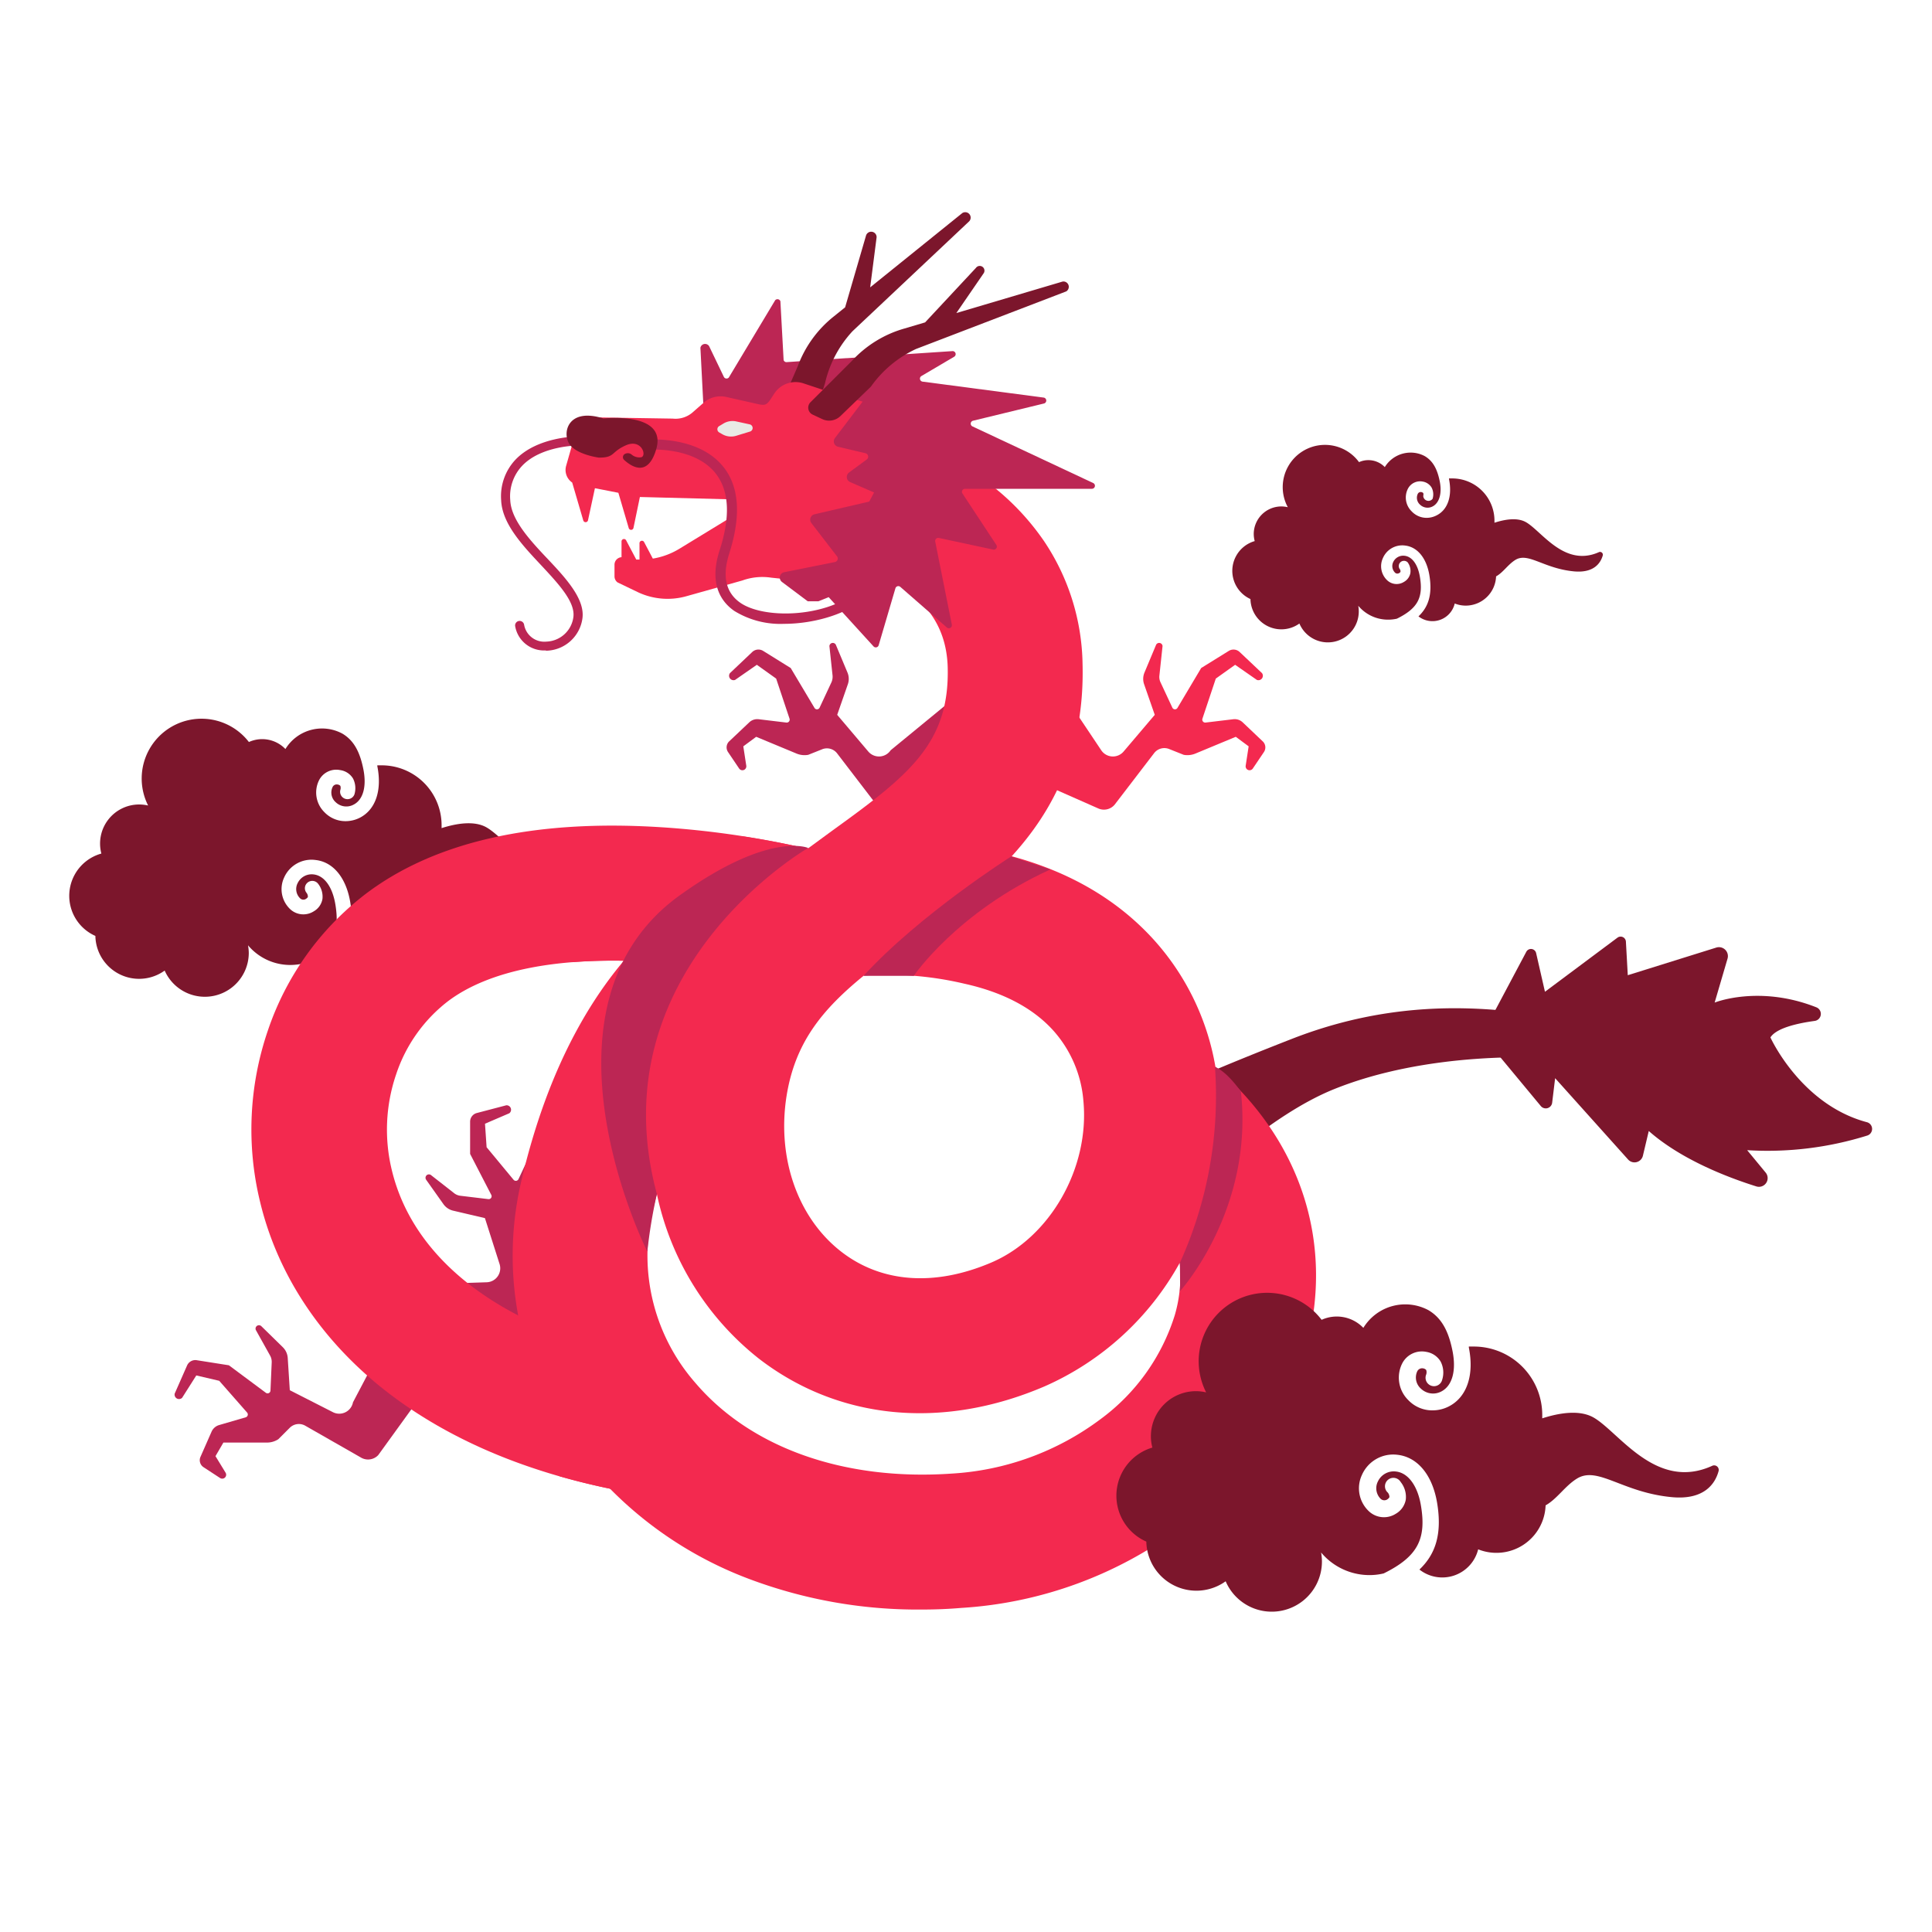 <svg id="dragon" xmlns="http://www.w3.org/2000/svg" viewBox="0 0 300 300"><defs><style>.cls-1{fill:#7c162c;}.cls-2{fill:#bc2654;}.cls-3{fill:#f3294f;}.cls-4{fill:#e9eae5;}</style></defs><title>dragon</title><path class="cls-1" d="M91.63,135.05c-7.6,3.44-12.59-4.54-16.06-6.56-1.94-1.12-4.77-.61-7,.1,0-.15,0-.3,0-.45a9.3,9.3,0,0,0-9.3-9.3l-.68,0,0,.13c.75,3.75-.26,6.74-2.7,8a4.91,4.91,0,0,1-2.22.54,4.5,4.5,0,0,1-3.29-1.39,4.28,4.28,0,0,1-.82-5,3,3,0,0,1,3.26-1.54,2.78,2.78,0,0,1,2,1.31,3.32,3.32,0,0,1,.21,2.48,1.15,1.15,0,0,1-2.18-.72,1,1,0,0,0,0-.62.68.68,0,0,0-.42-.21.71.71,0,0,0-.8.42,2,2,0,0,0,.49,2.32,2.38,2.38,0,0,0,2.79.38c1.48-.76,2.05-2.82,1.51-5.51s-1.48-4.46-3.25-5.51a6.66,6.66,0,0,0-8.85,2.39,5,5,0,0,0-5.67-1.09A9.29,9.29,0,0,0,23,125.08a6.37,6.37,0,0,0-1.39-.16,6.07,6.07,0,0,0-5.87,7.62,6.81,6.81,0,0,0-.93,12.79,6.79,6.79,0,0,0,10.76,5.38A6.82,6.82,0,0,0,38.63,148a6.91,6.91,0,0,0-.12-1.22,8.55,8.55,0,0,0,6.56,3.06,8.8,8.8,0,0,0,1.94-.22c4.62-2.28,5.82-4.68,5.06-9.22-.46-2.71-1.72-4.43-3.37-4.62a2.41,2.41,0,0,0-2.48,1.35,2,2,0,0,0,.37,2.35.72.72,0,0,0,.9.11c.11-.07.3-.21.32-.35a1,1,0,0,0-.21-.6,1.13,1.13,0,0,1,.17-1.6,1.14,1.14,0,0,1,1.61.17,3.25,3.25,0,0,1,.69,2.38,2.75,2.75,0,0,1-1.35,1.92,3,3,0,0,1-3.59-.27,4.27,4.27,0,0,1-1-5A4.64,4.64,0,0,1,49,133.54c2.73.3,4.74,2.74,5.38,6.51.71,4.24-.21,7-2.4,9.07A5,5,0,0,0,55,150.2a5,5,0,0,0,4.88-3.83,6.47,6.47,0,0,0,2.42.46A6.67,6.67,0,0,0,69,140.41c1.57-.87,2.59-2.61,4.25-3.63,2.83-1.74,6.17,1.86,12.84,2.51,4.55.44,6-1.95,6.39-3.51A.62.62,0,0,0,91.63,135.05Z"/><path class="cls-2" d="M62.13,199.55l13.44-.44a2.17,2.17,0,0,0,2-2.84l-2.27-7.12L70.4,188a2.56,2.56,0,0,1-1.53-1l-2.7-3.81a.53.53,0,0,1,.72-.75l3.62,2.83a1.93,1.93,0,0,0,1,.41l4.32.52a.45.45,0,0,0,.46-.65L73,179.18l0-5a1.39,1.39,0,0,1,1-1.34l4.61-1.21a.69.69,0,0,1,.47,1.24l-3.77,1.62.25,3.65,4.19,5.06a.46.46,0,0,0,.76-.1l1.85-3.95a1.81,1.81,0,0,1,1.17-1l4.2-1.1a1.29,1.29,0,0,1,1.45.74l1.25,2.8a.62.62,0,0,1-1,.72l-2.28-2-2.3.89-1.11,6.69a3.19,3.19,0,0,1-.79,1.65l-2,1.44a2,2,0,0,0-.69,2.33l3.52,9.42a2.17,2.17,0,0,1-.85,2.47l-7.9,5.37Z"/><path class="cls-2" d="M62.7,202.75l-7.89,15a2.17,2.17,0,0,1-3.12,1.53L45,215.87l-.32-5a2.58,2.58,0,0,0-.77-1.68l-3.33-3.26a.53.53,0,0,0-.86.58l2.23,4a2,2,0,0,1,.24,1.05L42,215.92a.45.45,0,0,1-.72.35L35.54,212l-5-.79a1.4,1.4,0,0,0-1.49.82l-1.92,4.36a.69.69,0,0,0,1.15.66l2.2-3.47,3.56.83,4.33,4.93a.46.46,0,0,1-.22.74L34,221.29a1.85,1.85,0,0,0-1.14,1l-1.76,4a1.3,1.3,0,0,0,.51,1.54l2.57,1.68a.61.61,0,0,0,.85-.83l-1.57-2.57L34.69,224l6.78,0a3.2,3.2,0,0,0,1.75-.52L45,221.7a2,2,0,0,1,2.41-.31l8.75,5a2.17,2.17,0,0,0,2.57-.44l9-12.44Z"/><path class="cls-3" d="M98.19,231.83C82.08,229,68.79,223.3,58.67,215,49.33,207.3,43,197.5,40.39,186.64A47.46,47.46,0,0,1,41.6,160a44.66,44.66,0,0,1,15.19-21.2c10.7-8.11,26.12-11.6,45.84-10.35a141.16,141.16,0,0,1,25.31,3.95l-2.74,10.11-2.72,10.11A123.08,123.08,0,0,0,101,149.35c-14.18-.85-25.07,1.28-31.49,6.16a23.75,23.75,0,0,0-8,11.32,26.57,26.57,0,0,0-.66,14.9c3.56,14.73,18.54,25.47,41.1,29.47Z"/><path class="cls-3" d="M115.28,129.86c-16.3,4.33-24,15.14-26.47,19.55a87.18,87.18,0,0,1,12.14-.06,124.45,124.45,0,0,1,17.78,2.43c1.62-1.36,3.42-2.92,5.22-4.59l1.25-4.66,2.74-10.11A128,128,0,0,0,115.28,129.86Z"/><path class="cls-3" d="M86.92,229.24a112.74,112.74,0,0,0,11.27,2.59l3.66-20.63c-11.26-2-20.62-5.67-27.63-10.68A54.36,54.36,0,0,0,86.92,229.24Z"/><path class="cls-2" d="M151.37,105.77,138.3,116.5a2.18,2.18,0,0,1-3.47.2L130,111l1.65-4.74a2.54,2.54,0,0,0-.06-1.84l-1.8-4.3a.53.53,0,0,0-1,.2l.49,4.58a2.15,2.15,0,0,1-.18,1.06l-1.84,3.94a.45.45,0,0,1-.8,0l-3.68-6.17-4.28-2.66a1.4,1.4,0,0,0-1.7.18l-3.45,3.27a.69.69,0,0,0,.79,1.06l3.38-2.35,3,2.14,2.08,6.23a.46.46,0,0,1-.48.6l-4.33-.52a1.81,1.81,0,0,0-1.44.48l-3.17,3a1.3,1.3,0,0,0-.13,1.62l1.72,2.55a.61.61,0,0,0,1.11-.44l-.46-3,2-1.48,6.26,2.6a3.25,3.25,0,0,0,1.82.2l2.26-.9A2,2,0,0,1,130,117l6.13,8a2.17,2.17,0,0,0,2.55.58l8.73-3.86Z"/><path class="cls-1" d="M231.47,158.21,237,147.8a.82.82,0,0,1,1.53.2l1.37,6,11.26-8.4a.82.82,0,0,1,1.31.62l.29,5.21,13.74-4.29a1.39,1.39,0,0,1,1.75,1.72l-2,6.82s6.88-2.78,15.78.73a1.1,1.1,0,0,1-.26,2.12c-2.69.37-5.93,1.1-6.86,2.56,0,0,4.71,10.44,15,13.17a1.08,1.08,0,0,1,0,2.08,51.89,51.89,0,0,1-18.61,2.26l2.88,3.49a1.35,1.35,0,0,1-1.44,2.14c-4.49-1.41-11.69-4.17-16.72-8.61l-.91,3.84a1.34,1.34,0,0,1-2.3.59l-11.33-12.63-.46,3.8a1,1,0,0,1-1.77.52L232,163Z"/><path class="cls-1" d="M183.39,190.58a11,11,0,0,1-8.9-17.54c.81-1.11,10.28-5.55,26.18-11.75,19.63-7.65,36.31-4.25,47.21-2,7.79,1.63,20.28,6.88,22.85,7.84a2,2,0,0,1-1.37,3.67c-2.12-.79-17-5.15-22.81-6-8-1.12-25.4-1.3-39.34,4.3-10.2,4.09-20.6,14.47-20.64,14.53C184.41,186.64,186.79,190.58,183.39,190.58Z"/><path class="cls-3" d="M143.06,249.93a74.34,74.34,0,0,1-27-4.85,59.9,59.9,0,0,1-23.94-16.73,50.74,50.74,0,0,1-11.24-44.66c4.11-17.81,11.5-31.49,22-40.64a50.1,50.1,0,0,1,22.31-11.29l.38-.09c1.37-1,2.72-2,4-2.93,11.75-8.48,17.87-13.44,17.59-25.07-.18-7.39-4.57-11-7.86-13a29.53,29.53,0,0,0-8.7-3.55l3.64-20.63a49.53,49.53,0,0,1,16.11,6.38A38.71,38.71,0,0,1,162.1,84a35.13,35.13,0,0,1,6,19.15c.33,13.46-4.54,22.72-11,29.81,9.15,2.47,16.61,6.88,22.21,13.13a39.3,39.3,0,0,1,9.42,19.56c13.44,11.52,18.63,27.79,13.92,44.33a53,53,0,0,1-19,27,63.51,63.51,0,0,1-34.43,12.7C147.13,249.86,145.08,249.93,143.06,249.93ZM102,185.41c-.26,1-.5,2-.74,3A30,30,0,0,0,108,214.76c8.6,10.07,23.08,15.2,39.74,14.06a42.67,42.67,0,0,0,23.13-8.44,31.79,31.79,0,0,0,11.54-16.13,21.52,21.52,0,0,0,.78-8.16,44.43,44.43,0,0,1-21,19.19c-15.87,6.8-32.05,5.21-44.4-4.35A44.11,44.11,0,0,1,102,185.41Zm32.12-33.91c-6.58,5.37-10.7,10.51-12,18.79-1.48,9.63,1.79,18.86,8.52,24.08,6.25,4.84,14.53,5.43,23.33,1.66,9.11-3.91,15.24-14.68,14.26-25.07a18.59,18.59,0,0,0-4.63-10.89c-3.16-3.53-7.84-6-13.89-7.33A51.53,51.53,0,0,0,134.12,151.5Z"/><path class="cls-3" d="M163.53,105.33,171,116.5a2.18,2.18,0,0,0,3.47.2l4.84-5.7-1.65-4.74a2.54,2.54,0,0,1,.06-1.84l1.8-4.3a.53.53,0,0,1,1,.2l-.49,4.58a1.94,1.94,0,0,0,.18,1.06l1.84,3.94a.45.45,0,0,0,.8,0l3.67-6.17,4.29-2.66a1.39,1.39,0,0,1,1.69.18l3.46,3.27a.69.69,0,0,1-.79,1.06l-3.38-2.35-3,2.14-2.08,6.23a.46.46,0,0,0,.48.6l4.33-.52a1.81,1.81,0,0,1,1.44.48l3.16,3a1.29,1.29,0,0,1,.14,1.62l-1.72,2.55a.61.61,0,0,1-1.11-.44l.46-3-2-1.48-6.26,2.6a3.25,3.25,0,0,1-1.82.2l-2.26-.9a2,2,0,0,0-2.34.64l-6.13,8a2.17,2.17,0,0,1-2.55.58l-8.74-3.86Z"/><path class="cls-2" d="M109.2,62.55,108.76,54a.74.74,0,0,1,1.35-.25l2.31,4.81a.47.47,0,0,0,.75.06l7.2-12a.48.48,0,0,1,.81.16l.5,9.13a.46.46,0,0,0,.48.32l25.74-1.71a.47.47,0,0,1,.27.87l-5.09,3a.47.47,0,0,0,.18.87l18.83,2.48a.47.47,0,0,1,0,.92l-11,2.67a.47.47,0,0,0-.09.88L169.74,75a.47.47,0,0,1-.2.9h-19.7a.47.47,0,0,0-.39.73l5.27,8a.47.47,0,0,1-.49.71l-8.45-1.81a.48.48,0,0,0-.56.56L147.8,97a.47.47,0,0,1-.77.44l-7.23-6.31a.47.47,0,0,0-.76.22l-2.6,8.84a.47.47,0,0,1-.8.18L123.46,87l0-.07S109.18,62.66,109.2,62.55Z"/><path class="cls-1" d="M149.42,33.09l-14.3,11.53,1-7.78a.84.84,0,0,0-1.65-.24l-3.24,11.12-1.75,1.41a17.7,17.7,0,0,0-5.6,7.73l-2.8,6.46,5.42,1.18,1.61-5a17.7,17.7,0,0,1,4.26-8.06l18.14-17.09A.84.84,0,0,0,149.42,33.09Z"/><path class="cls-2" d="M125.49,131.67S92.61,150.58,102,185.41a77.69,77.69,0,0,0-1.48,8.92c-1.31-2.54-18.19-38.56,5-55.28C119.49,129,125.49,131.67,125.49,131.67Z"/><path class="cls-2" d="M157,133s-14.13,8.94-22.91,18.53l7.8,0s6.7-9.9,21.2-16.52Z"/><path class="cls-2" d="M188.66,165.66a62.78,62.78,0,0,1-5.45,30.43s.07,3.69,0,4.43c0,0,11.53-12.66,9.47-31.05C192.65,169.47,190.65,166.49,188.66,165.66Z"/><path class="cls-3" d="M138.31,64.48a3.43,3.43,0,0,0-1.76-1.35l-8.32-2.45-3.46-1.15a3.94,3.94,0,0,0-4.57,1.63l-.06.08c-1.2,1.9-1.13,1.82-3.32,1.31l-4-.9a4,4,0,0,0-3.58.9L107.59,64a4.05,4.05,0,0,1-3.14,1l-12.1-.19a2.62,2.62,0,0,0-2.83,1.88l-1.61,5.64a2.36,2.36,0,0,0,.94,2.6l1.72,5.88a.38.38,0,0,0,.73,0l1.08-5,3.64.71L97.63,82a.38.38,0,0,0,.73,0l1-4.82.23,0,13.16.34a1.52,1.52,0,0,1,.84,2.75l-8.11,4.95a11.47,11.47,0,0,1-4.11,1.52l-1.36-2.58a.38.38,0,0,0-.71.17l0,2.56H98.8l-1.58-3a.38.38,0,0,0-.71.17l0,2.46a1.17,1.17,0,0,0-1.09,1.17V89.5a1.17,1.17,0,0,0,.48.94L99.15,92a10.79,10.79,0,0,0,7.4.59l8.71-2.45a9.19,9.19,0,0,1,4.5-.44l5.4.57a4.32,4.32,0,0,0,4.25-1.86l8.32-15.73Z"/><path class="cls-4" d="M111.68,66.16l.65-.39a2.72,2.72,0,0,1,2-.33l2.11.46a.58.58,0,0,1,0,1.12l-2.13.65a2.71,2.71,0,0,1-2.14-.24l-.49-.28A.57.57,0,0,1,111.68,66.16Z"/><path class="cls-2" d="M128.68,92.72l-1.61.65-1.64,0-4-3a.85.85,0,0,1,.35-1.52l7.87-1.58a.55.55,0,0,0,.33-.87l-4-5.19a.86.86,0,0,1,.49-1.35l9.48-2.2a.56.56,0,0,0,.09-1.05L132,74.85a.86.86,0,0,1-.16-1.48l2.72-2a.55.55,0,0,0-.2-1l-4.22-1a.85.85,0,0,1-.49-1.35l4.56-6s8.49.78,9.33,6.18-1.57,13.18-1.57,13.18Z"/><path class="cls-1" d="M165,43.72l-16.5,4.89,4.23-6.16a.73.73,0,0,0-1.19-.85l-7.89,8.46-3.2.95a17.59,17.59,0,0,0-8.14,5l-6.45,6.44a1.19,1.19,0,0,0,.33,1.93l1.47.69a2.53,2.53,0,0,0,2.84-.46l4.74-4.58a17.69,17.69,0,0,1,7-5.84l23.32-8.94A.83.83,0,0,0,165,43.72Z"/><path class="cls-2" d="M84.66,101A4.54,4.54,0,0,1,80,97.26a.7.7,0,0,1,.55-.83.71.71,0,0,1,.83.55,3.18,3.18,0,0,0,3.44,2.65,4.38,4.38,0,0,0,4.22-3.85c.27-2.34-2.28-5.08-5-8-3-3.19-6.06-6.49-6.22-10.08a8.28,8.28,0,0,1,2.23-6.33c3.4-3.56,9.45-3.6,9.71-3.6a.71.71,0,0,1,0,1.41h0c-.06,0-5.72,0-8.7,3.17a6.89,6.89,0,0,0-1.83,5.29c.13,3.07,3,6.18,5.84,9.18S90.8,93,90.45,95.94a5.8,5.8,0,0,1-5.56,5.1Z"/><path class="cls-2" d="M121.72,96.87a13.63,13.63,0,0,1-7.69-2c-2-1.38-4-4.14-2.29-9.41s1.48-9.28-.61-11.94c-3.23-4.12-10-3.7-10.12-3.69a.79.79,0,0,1-.11-1.57c.31,0,7.71-.49,11.47,4.29,2.43,3.09,2.72,7.59.87,13.39-1.12,3.5-.55,6.07,1.69,7.64,3.64,2.55,12.9,2.3,17.76-1.46,2.24-1.73,3.32-3.74,3.06-5.66a4.58,4.58,0,0,0-2.88-3.55.78.78,0,1,1,.59-1.45,6.15,6.15,0,0,1,3.85,4.79c.2,1.45,0,4.3-3.66,7.12C130.91,95.51,126.15,96.87,121.72,96.87Z"/><path class="cls-1" d="M93,71.06s-3.59-.46-4.64-2.2-.14-5.61,5.35-3.88c0,0,9.88-1.12,8.2,4.73-1.29,4.47-3.85,2.75-5,1.7a.57.57,0,0,1,.14-.93h0a.94.94,0,0,1,1,.08,1.84,1.84,0,0,0,1.57.43c.83-.34-.07-2.89-2.44-1.84S95.54,71.06,93,71.06Z"/><path class="cls-1" d="M265.85,227.62c-8.69,3.94-14.41-5.19-18.37-7.49-2.23-1.29-5.46-.71-8,.11,0-.17,0-.34,0-.52a10.63,10.63,0,0,0-10.63-10.63l-.77,0,0,.15c.86,4.28-.3,7.7-3.09,9.14a5.53,5.53,0,0,1-2.54.62,5.12,5.12,0,0,1-3.76-1.58,4.9,4.9,0,0,1-.94-5.74,3.43,3.43,0,0,1,3.73-1.76,3.17,3.17,0,0,1,2.22,1.5,3.71,3.71,0,0,1,.24,2.83,1.31,1.31,0,1,1-2.48-.82,1.13,1.13,0,0,0,0-.7.8.8,0,0,0-.48-.25.84.84,0,0,0-.92.48,2.3,2.3,0,0,0,.57,2.66,2.73,2.73,0,0,0,3.19.44c1.69-.88,2.34-3.23,1.72-6.31s-1.69-5.09-3.72-6.3a7.63,7.63,0,0,0-10.12,2.74,5.71,5.71,0,0,0-6.48-1.25,10.63,10.63,0,0,0-19.09,6.44,10.72,10.72,0,0,0,1.16,4.83,6.83,6.83,0,0,0-1.58-.19,7,7,0,0,0-7,7,6.79,6.79,0,0,0,.23,1.76A7.79,7.79,0,0,0,178,239.38a7.78,7.78,0,0,0,12.32,6.16,7.79,7.79,0,0,0,14.95-3.07,8.1,8.1,0,0,0-.13-1.4,9.79,9.79,0,0,0,7.51,3.51,9.48,9.48,0,0,0,2.21-.26c5.28-2.61,6.66-5.34,5.78-10.54-.51-3.09-2-5.07-3.85-5.28a2.72,2.72,0,0,0-2.83,1.54,2.32,2.32,0,0,0,.42,2.69.84.84,0,0,0,1,.12c.12-.08.34-.24.37-.4a1.13,1.13,0,0,0-.25-.68,1.31,1.31,0,1,1,2-1.64,3.7,3.7,0,0,1,.79,2.73,3.17,3.17,0,0,1-1.54,2.19,3.42,3.42,0,0,1-4.11-.31,4.89,4.89,0,0,1-1.17-5.69A5.3,5.3,0,0,1,217,225.9c3.12.35,5.42,3.13,6.15,7.44.81,4.86-.24,8-2.74,10.38a5.74,5.74,0,0,0,9.12-3.14A7.64,7.64,0,0,0,240,233.75c1.79-1,3-3,4.86-4.15,3.23-2,7,2.13,14.68,2.87,5.21.51,6.82-2.22,7.31-4A.71.71,0,0,0,265.85,227.62Z"/><path class="cls-1" d="M248.32,85.72c-5.37,2.43-8.89-3.2-11.34-4.62-1.37-.8-3.36-.44-4.92.07,0-.11,0-.21,0-.32a6.56,6.56,0,0,0-6.56-6.56H225s0,.06,0,.09c.53,2.65-.18,4.76-1.91,5.64a3.37,3.37,0,0,1-1.56.39,3.17,3.17,0,0,1-2.32-1,3,3,0,0,1-.58-3.54,2.13,2.13,0,0,1,2.3-1.09,2,2,0,0,1,1.37.93,2.31,2.31,0,0,1,.15,1.75A.81.81,0,0,1,221,77a.74.74,0,0,0,0-.44.54.54,0,0,0-.3-.15.51.51,0,0,0-.56.3,1.42,1.42,0,0,0,.35,1.64,1.68,1.68,0,0,0,2,.27c1-.54,1.45-2,1.07-3.89s-1.05-3.14-2.3-3.89a4.64,4.64,0,0,0-2.23-.56,4.7,4.7,0,0,0-4,2.25,3.53,3.53,0,0,0-2.55-1.08,3.49,3.49,0,0,0-1.45.31,6.56,6.56,0,0,0-11.06,7,4.46,4.46,0,0,0-1-.12,4.29,4.29,0,0,0-4.29,4.29,4.34,4.34,0,0,0,.15,1.09,4.81,4.81,0,0,0-.66,9,4.8,4.8,0,0,0,7.6,3.8,4.8,4.8,0,0,0,9.22-1.9,4.91,4.91,0,0,0-.08-.86,6,6,0,0,0,4.63,2.16,6.19,6.19,0,0,0,1.37-.15c3.26-1.61,4.11-3.3,3.57-6.51-.32-1.91-1.21-3.13-2.38-3.26a1.71,1.71,0,0,0-1.75.95,1.44,1.44,0,0,0,.26,1.66.51.51,0,0,0,.64.08c.07,0,.21-.15.22-.25a.62.62,0,0,0-.15-.42.81.81,0,0,1,1.26-1A2.27,2.27,0,0,1,219,89a2,2,0,0,1-1,1.36,2.13,2.13,0,0,1-2.54-.2,3,3,0,0,1-.72-3.51,3.27,3.27,0,0,1,3.42-1.94c1.93.21,3.34,1.93,3.79,4.59.5,3-.14,4.94-1.69,6.41a3.55,3.55,0,0,0,5.63-2,4.61,4.61,0,0,0,1.71.33,4.72,4.72,0,0,0,4.71-4.54c1.11-.61,1.83-1.84,3-2.56,2-1.22,4.35,1.32,9.06,1.78,3.21.31,4.2-1.38,4.51-2.48A.44.44,0,0,0,248.32,85.72Z"/></svg>